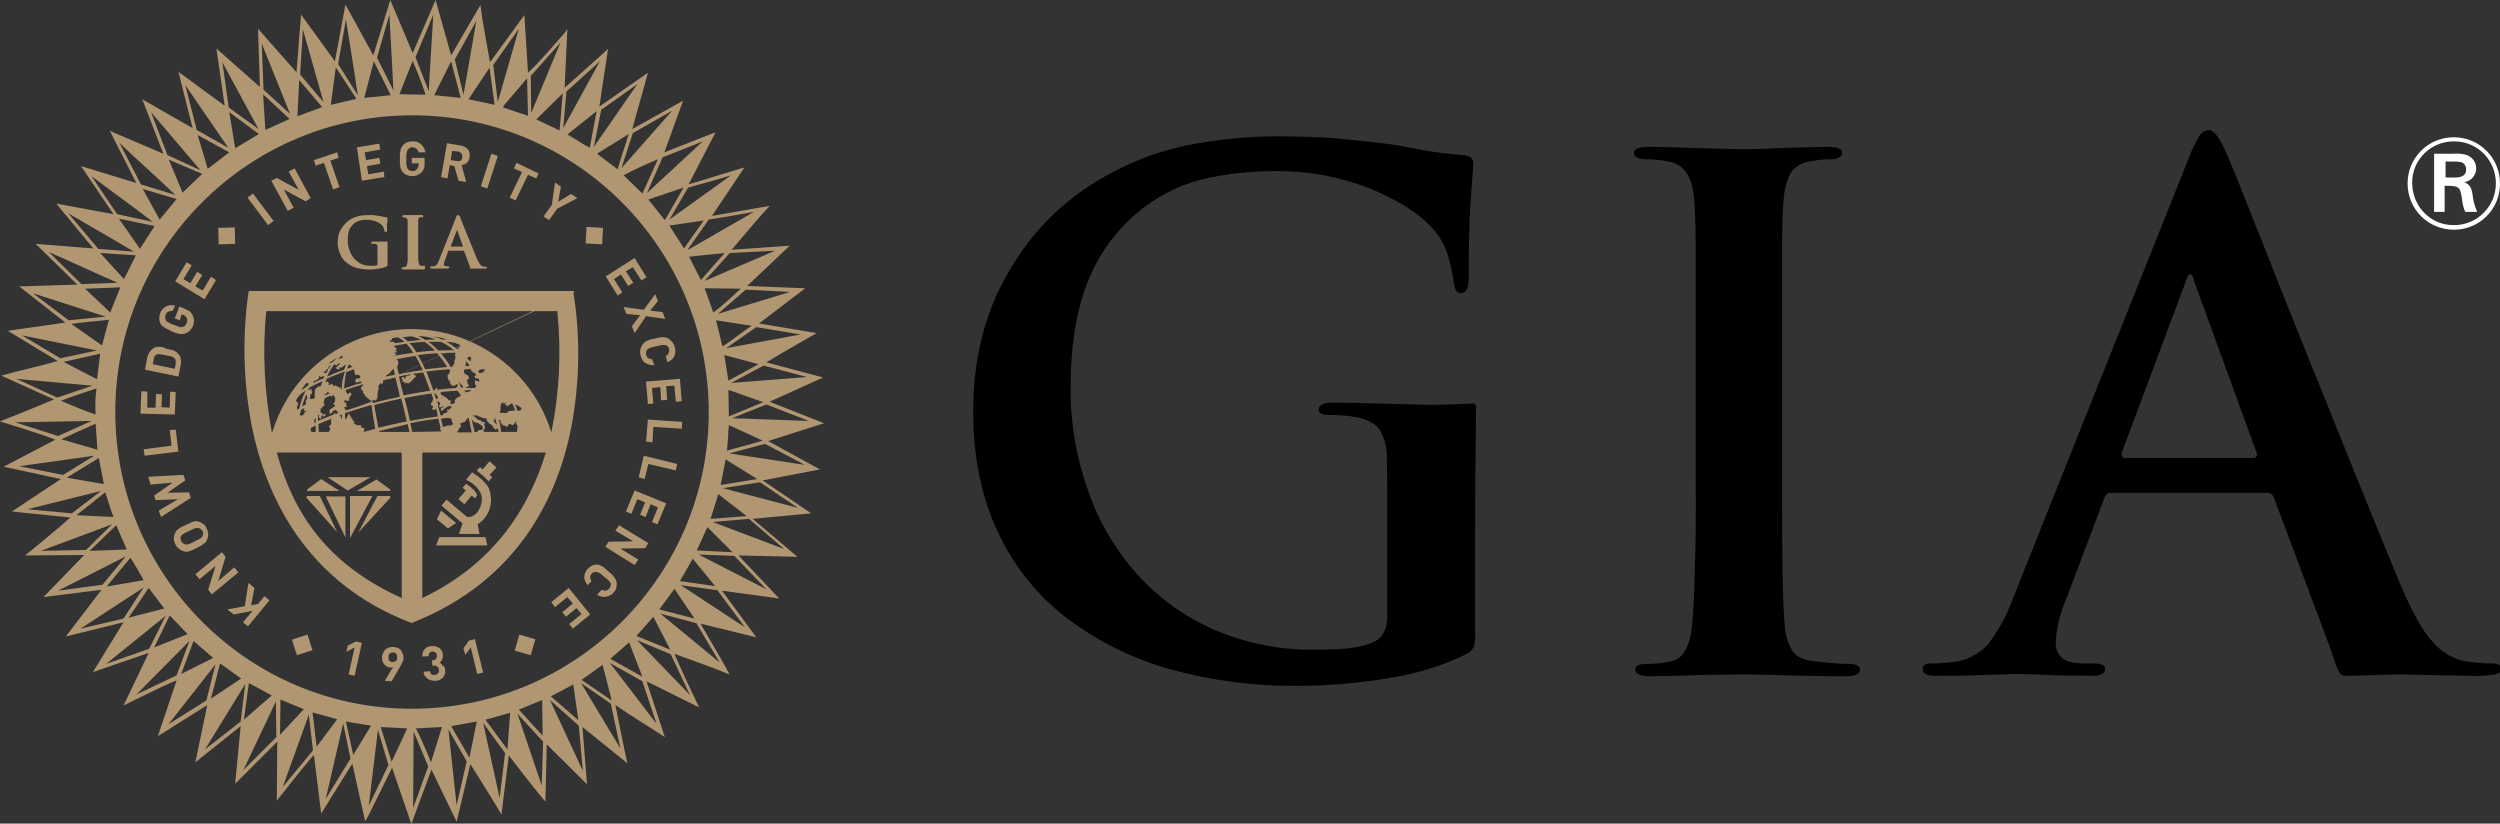 <?xml version="1.0" encoding="utf-8"?>
<!-- Generator: Adobe Illustrator 24.0.1, SVG Export Plug-In . SVG Version: 6.00 Build 0)  -->
<svg version="1.1" id="Layer_1" xmlns="http://www.w3.org/2000/svg" xmlns:xlink="http://www.w3.org/1999/xlink" x="0px" y="0px"
	 viewBox="0 0 546.4 180" style="enable-background:new 0 0 546.4 180;" xml:space="preserve">
<rect x="0" y="0" width="546.4" height="180" fill="#333333" stroke="none"/>
<style type="text/css">
	.st0{fill:#FFFFFF;}
	.st1{fill:#B19672;}
</style>
<title>GIA_Logo_WEB</title>
<g id="Layer_5">
	<path class="st0" d="M536.3,50.2c-5.6,0-10.1-4.5-10.1-10.1c0-5.6,4.5-10.1,10.1-10.1s10.1,4.5,10.1,10.1c0,0,0,0,0,0.1
		c0,5.5-4.5,10-10,10C536.4,50.2,536.4,50.2,536.3,50.2z M536.3,30.9c-5.1,0-9.2,4.1-9.1,9.2s4.1,9.2,9.2,9.1c5,0,9.1-4.1,9.1-9.1
		c0-5.1-4-9.2-9.1-9.2C536.4,30.9,536.4,30.9,536.3,30.9z M536.2,33.6c1-0.1,2,0,3,0.3c1.2,0.5,2,1.6,2,2.9c0,1.5-1.1,2.8-2.6,3
		c1.2,0.5,1.6,1.3,1.8,2.7c0.1,1.3,0.5,2.6,1,3.8h-2.6c-0.4-0.9-0.6-1.8-0.7-2.8c-0.4-2.7-0.6-2.9-3.8-2.9v5.7h-2.3V33.6H536.2z
		 M534.4,38.8h1.9c1,0,2.7,0,2.7-1.8c0-0.6-0.3-1.2-0.9-1.5c-0.7-0.2-1.5-0.2-2.2-0.2h-1.4V38.8z"/>
	<path d="M510.6,145.5c-0.6-1.8-1.4-4.1-1.4-4.1L497,108.8c-0.2-0.7-0.8-1.1-1.5-1.1h-34.2c-0.6,0-1.1,0.4-1.4,1.2l-8.3,22
		c-1.3,3-2.1,6.1-2.3,9.4c-0.1,1.3,0.4,2.6,1.4,3.5c0.9,0.8,2.5,1.2,4.8,1.2h2.3c1.5,0,2.3,0.4,2.3,1.2c0,1-0.9,1.5-2.6,1.5
		c-1.9,0-4.7-0.1-8.3-0.1c-4-0.2-6.7-0.3-8-0.3c-0.3,0-1.4,0-3.4,0.1c-1.5,0-3.7,0.1-6.5,0.2s-5.5,0.1-8.2,0.1c-2,0-2.9-0.5-2.9-1.5
		c0-0.8,0.6-1.2,1.8-1.2c1.6,0,3.2-0.1,4.8-0.3c3-0.3,5.7-1.7,7.7-3.9c2.3-3,4.1-6.3,5.4-9.9l38.5-96.4c0.6-1.7,1.4-3.3,2.3-4.8
		c0.4-0.7,1.2-1.2,2-1.3c1.1,0,2.4,1.6,3.8,4.9c0.7,1.5,2.3,5.3,4.6,11.2l9.2,23.2l14.7,36.5l4.1,10.1l5.5,13.4
		c2.6,6.1,4.9,10.3,7.1,12.6c1.7,2,3.9,3.4,6.5,4.1c2.1,0.4,4.3,0.6,6.5,0.6c1.3,0,2,0.4,2,1.2c0,0.6-0.5,1-1.4,1.2
		c-1.9,0.3-3.8,0.4-5.7,0.3l-14.7-0.3c-4.3,0-8.7,0.3-12,0.3C511.8,147.8,511.3,147.3,510.6,145.5z M464.3,100.1h28.2
		c0.5,0,0.8-0.3,0.8-0.9l-13.8-37.9v-0.2c-0.2-0.8-0.5-1.2-0.8-1.2s-0.7,0.5-0.9,1.4L463.7,99C463.7,99.7,463.9,100.1,464.3,100.1z"
		/>
	<path d="M322.6,89.4c0,0.4-0.1,10.8-0.1,10.8c-0.1,3.1-0.1,11.4-0.1,20.5v16.8c0.1,1.3,0,2.6-0.3,3.9c-0.4,0.7-1,1.3-1.7,1.6
		c-5.3,2.6-11,4.3-16.8,5.2c-6.6,1.1-13.3,1.7-20.1,1.7c-9.2,0.1-18.4-1.1-27.3-3.5c-8.1-2.2-15.7-5.9-22.5-10.9
		c-6.6-4.9-11.9-11.4-15.4-18.8c-3.7-7.6-5.6-16.6-5.6-26.8c0-11.4,2.5-21.5,7.6-30.2c4.6-8.2,11.1-15,19.1-19.9
		c6.1-3.8,12.8-6.5,19.8-8c7.1-1.4,14.2-2.1,21.4-2c2.6,0,5.2,0.1,7.8,0.2s5.4,0.4,8.3,0.7s5.2,0.6,7,0.8c1.3,0.2,2.7,0.4,4,0.7
		c2,0.4,4.2,0.8,6.4,1.1s4.1,0.5,5.7,0.6s2.2,0.8,2.2,1.9c0,0.6-0.1,1.1-0.1,1.7c-0.2,2.3-0.4,5.1-0.6,8.5s-0.3,8.4-0.3,14.9
		c0,2.1-0.6,3.2-1.7,3.2c-0.8,0-1.3-0.7-1.5-2c-0.3-2.3-0.8-4.6-1.5-6.8c-0.8-2.2-2-4.2-3.7-5.9c-2.8-3-7.2-5.7-13.2-8.2
		c-6.6-2.6-13.7-3.9-20.9-3.8c-5.3,0-10.6,0.6-15.8,1.8c-5.4,1.4-10.4,4-14.6,7.7c-4.6,4-8.2,9.1-10.4,14.8
		c-2.4,6.1-3.7,13.6-3.7,22.7c-0.1,7.8,1.2,15.5,3.8,22.8c2.3,6.8,6,13,10.8,18.4c4.7,5.2,10.5,9.3,16.9,12.1
		c6.9,2.9,14.3,4.4,21.8,4.3c2.9,0,5.3-0.1,7.4-0.3c1.9-0.2,3.8-0.6,5.6-1.4c1.9-0.9,2.9-2.8,2.9-5.7v-14.4c0-9,0-17.2-0.1-20.2
		c0.1-2.1-0.5-4.2-1.5-6c-0.9-1.3-2.6-2.3-5.1-2.8c-2-0.4-4-0.5-6-0.5c-1.5,0-2.3-0.4-2.3-1.2c0-1,1.1-1.5,3.2-1.5
		c2.8,0,7.4,0.1,13.9,0.3c4.5,0.1,7.3,0.2,8.3,0.2s3.9-0.1,8-0.3c0.5-0.1,1.1,0.3,1.1,0.8C322.6,89.3,322.7,89.4,322.6,89.4z"/>
	<path d="M370.6,103.5V52.9c0-3.4-0.1-6.3-0.3-8.9c-0.3-5-2-7.9-5.2-8.6c-1.8-0.4-3.7-0.6-5.5-0.6c-1.6,0-2.5-0.5-2.5-1.5
		c0-0.8,1.2-1.2,3.7-1.2c1.9,0,5.7,0.1,11.2,0.3c4.3,0.1,7.2,0.2,8.7,0.2c1.2,0,3.7,0,7.5-0.2c5.3-0.2,9-0.3,11.2-0.3
		s3.2,0.4,3.2,1.2c0,1-0.8,1.5-2.5,1.5c-1.5,0-3.1,0.2-4.6,0.5c-1.7,0.2-3.3,1.2-4.2,2.6c-0.9,1.9-1.4,4-1.5,6.1
		c-0.2,2.6-0.3,5.5-0.3,8.9v50.5c0,9.5,0,16.7,0.1,21.7c0.1,5,0.2,8.9,0.5,11.9c0.1,1.9,0.7,3.7,1.7,5.3c0.8,1.2,2.3,1.9,4.4,2.2
		c1.1,0.1,2.4,0.2,3.8,0.4c1.3,0.1,2.7,0.2,4,0.2c1.6,0,2.5,0.4,2.5,1.2c0,1-1,1.5-2.9,1.5c-4.3,0-9.9-0.1-16.8-0.3
		c-3.3-0.1-5.6-0.1-7-0.1c-0.8,0-3.2,0.1-7.2,0.1c-5.9,0.2-9.9,0.3-12.1,0.3c-2,0-3.1-0.5-3.1-1.5c0-0.8,0.8-1.2,2.5-1.2
		c1.9,0,3.7-0.2,5.5-0.6c2.4-0.5,3.9-3.1,4.4-7.6c0.3-3,0.5-6.9,0.6-11.9C370.6,120,370.7,112.9,370.6,103.5z"/>
	<path class="st1" d="M167.9,96.4c3.8-1.2,12.2-3.9,12.2-3.9l-11.9-4.7l11.7-5.3l-12.4-3.3c3.4-2.1,11-6.4,11-6.4l-12.6-2.1
		l10.1-7.7l-12.7-0.5l9.3-8.8l-12.7,0.9c2.6-3,5.6-6.7,8.3-9.6l-12.6,2.2l7.1-10.6l-12.2,3.7c1.8-3.5,5.9-11.4,5.9-11.4l-11.2,4.4
		l4.1-11.3l-11.1,6.2c1-3.8,2.4-8.4,3.4-12.3L131,23.3c0,0,1.3-8.8,1.9-12.6l-9.5,8.5l0.6-12.8l-0.6,0.8c-2.6,2.9-5.2,6.1-8,8.7
		l-0.8-12.6l-7.5,10.3c-0.7-3.9-1.6-8.5-2.1-12.5l-6.4,11L95.2,0l-5,11.6L85.3,0l-3.7,12.1L75.5,1l-2.3,12.4L65.8,3.2l-1,12.6
		l-8.4-9.5l0.4,12.7l-9.5-8.4l1.8,12.5L39,15.7l3.1,12.3l-11-6.3l4.6,11.9l-11.7-5L29.8,40l-12.1-3.7l7.1,10.5l-12.5-2.3l8.1,9.8
		l-12.6-1l9.1,8.9L4.2,62.6l10.1,7.9L1.7,72.3l10.9,6.6C8.9,80,4.1,81,0.3,82.1l11.5,5.2C8.1,88.9,0,92.1,0,92.1s8.6,2.6,12.1,4
		L0.8,102l12.5,2.7c-3.3,2.2-10.7,7.1-10.7,7.1l12.8,1.3c-2.9,2.6-9.9,8.3-9.9,8.3l12.9-0.1l-8.9,9.2l12.7-1.6
		c-2.4,3.1-7.8,10.2-7.8,10.2L27,136l-6.7,10.9l12.2-4.2L27,154.2c0,0,8.1-4.1,11.6-5.5l-4.1,12.2l10.8-6.8l-2.6,12.5l9.9-7.9
		l-1.2,12.6l9.2-9.2L60.5,175c0,0,5.6-7.2,8.1-10c0.5,3.9,1.6,12.8,1.6,12.8l6.8-10.9l2.8,12.6l0.6-1l5.3-10.7l4.2,12.3l4.4-11.9
		l5.5,11.4l3-12.6c0,0,4.8,7.6,6.8,11l1.6-12.9c0,0,5.4,7.1,8,10.1l0.3-12.5l8.8,8.7l-1-12.5l9.8,7.9c-0.8-3.6-2.6-12.7-2.6-12.7
		c3.3,2.3,7.5,4.8,10.8,7l-4-12.2l11.5,5.7c0,0-3.9-8.1-5.4-11.7c3.5,1.3,8.5,3,12,4.5c0.4,0.3-6.3-11.1-6.3-11.1l12.2,3l-7.5-10.2
		l12.5,1.7l-8.9-9.4l12.9,0.3l-9.8-8.3l12.8-1.2l-10.6-7.2l12.5-2.4L167.9,96.4z M176.8,92L160,91.4l7.5-3
		C170.6,89.6,173.7,90.8,176.8,92L176.8,92z M157,108l6.2,4.8l-7.9,0.6C155.3,113.3,156.5,109.7,157,108z M154,63l7.9,0.1
		c-2,1.8-3.8,3.6-6,5.2L154,63z M156.5,70l7.8,1.2c-2.3,1.5-4.1,3.1-6.4,4.5L156.5,70z M158.6,100.4l6.9,4.3l-8,1.3L158.6,100.4z
		 M158.3,77.6l7.5,2l-6.6,3.6L158.3,77.6z M159.3,92.9l7.4,3.4c-2.5,0.8-5.2,1.4-7.8,2.2L159.3,92.9z M159.2,85.2l7.6,2.7
		c-2.4,1-5,2.1-7.5,3.1L159.2,85.2z M176.4,82.4l-16.6,1.3l7.1-3.8L176.4,82.4z M175,73.1l-16.3,3l6.6-4.6L175,73.1z M172.7,63.8
		l-15.8,4.8l6.1-5.3L172.7,63.8z M169.4,54.8L154,61.4l5.5-6.1L169.4,54.8z M153.2,61.2l-2.6-5.1c2.7-0.3,7.8-0.8,7.8-0.8
		S155,59.1,153.2,61.2z M164.8,46.3l-14.6,8.4l4.7-6.7C158.1,47.5,161.6,46.9,164.8,46.3z M149.5,54.3l-3.2-5l7.5-1.1L149.5,54.3z
		 M159.8,38.3L146.3,48l4.1-7C153.6,40.1,156.7,39.3,159.8,38.3z M145.4,48h-0.2l-3.5-4.4l7.7-2.6L145.4,48z M153.6,30.9l-12.2,11.3
		l3.4-7.8L153.6,30.9z M140.4,42.3l-4.1-4c2.4-1.3,4.9-2.4,7.5-3.5L140.4,42.3z M138.3,29.1l8.6-4.9l-11.1,12.6L138.3,29.1z M135,37
		l-4.5-3.4l6.9-4.3C136.7,31.8,135.7,34.4,135,37z M131.4,24l7.9-5.6l-9.5,13.7L131.4,24z M128.9,32.3c-1.6-0.8-3.2-2-4.9-2.9
		l6.4-5.1C129.9,27,129.4,29.7,128.9,32.3L128.9,32.3z M123.8,20l7.3-6.6l-8,14.6L123.8,20z M116,16.6l6.5-7.3l-6.4,15.4
		C116.1,22.3,116,19.4,116,16.6z M123,20.4l-0.7,8.1l-5.1-2.4L123,20.4z M115.2,17.1l0.2,8.2l-5.4-1.8v-0.3L115.2,17.1z M113.4,6.3
		l-4.6,16l-1-8.1L113.4,6.3z M107,14.8l1.1,8.1l-5.7-1.2L107,14.8z M104.1,4.6l-2.8,16.1l-1.9-7.7L104.1,4.6z M98.6,13.4l2.1,8
		l-5.8-0.6L98.6,13.4z M94.7,3.2l-1,16.7l-2.9-7.4L94.7,3.2z M90.2,13.3c0,0,2,4.7,2.8,7.4l-5.7-0.1L90.2,13.3z M85.1,3.2l0.9,16.6
		l-3.6-7.2L85.1,3.2z M81.7,13.4l3.7,7.4l-5.8,0.6L81.7,13.4z M75.6,4.3c0,0,1.8,11,2.6,16.5l-4.3-6.8L75.6,4.3z M73.4,14.7l4.5,6.9
		l-5.6,1.3L73.4,14.7z M66.2,6.4l4.5,15.9l-5.1-6L66.2,6.4z M65.4,17.5l5,5.9c-1.7,0.7-3.6,1.3-5.4,2L65.4,17.5z M63.4,24.9
		l-5.8-5.3L57.2,9.5L63.4,24.9z M63.3,26l-5.3,2.4l-0.5-7.8L63.3,26z M20.9,90.6c-2.5-0.8-5.1-2-7.6-3c2.5-1,5.2-1.8,7.8-2.7
		C20.8,86.8,20.8,88.7,20.9,90.6z M21.3,98.3L13.4,96c0,0,5-2.3,7.5-3.4L21.3,98.3z M13.9,79.1l8-1.8l-0.7,5.6L13.9,79.1z
		 M21.6,100.1l1.1,5.7l-8.1-1.4L21.6,100.1z M15.6,70.8c2.7-0.4,5.5-0.6,8.2-0.9l-1.5,5.6L15.6,70.8z M23,107.6
		c0.6,1.7,1.1,3.6,1.8,5.4l-8.1-0.4L23,107.6z M24.1,68.3l-5.5-5.2l7.7-0.3L24.1,68.3z M50.1,24.5l6.5,4.8l-5.2,3.1L50.1,24.5z
		 M50.1,33.3l-4.7,3.6l-2.2-7.4L50.1,33.3z M48.6,13.6l7.9,14.6L50,23.5L48.6,13.6z M40.5,18.6l9.4,13.7L43,28.4L40.5,18.6z
		 M33,24.5l10.8,12.7l-7.2-3.3L33,24.5z M44.2,38l-4.3,4.1l-3-7.2L44.2,38z M26.1,31.2c4,3.9,8.2,7.5,12.2,11.4l-7.5-2.3L26.1,31.2z
		 M38.6,43.5c-1.2,1.5-2.5,3-3.7,4.5l-3.7-6.7L38.6,43.5z M20,38.5c4.5,3.4,9,6.6,13.4,10l-7.8-1.7L20,38.5z M33.8,49.4l-3.1,4.8
		l-0.1,0.2L26,47.8L33.8,49.4z M14.9,46.6L29.3,55l-7.8-0.6L14.9,46.6z M29.7,55.8L27.1,61l-5.2-5.7L29.7,55.8z M10.7,55.1
		c5.1,2.2,9.9,4.5,15,6.7l-7.9,0.3L10.7,55.1z M7.2,64.1l15.9,5.1L15,70L7.2,64.1z M4.8,73.3l16.4,3.3l-8,1.7L4.8,73.3z M3.6,82.8
		l16.6,1.5l-7.7,2.6L3.6,82.8z M3.3,92.3L20,92l-7.3,3.3L3.3,92.3z M4.2,101.9l16.4-2.3l-6.8,4.2L4.2,101.9z M6,111.3l16.1-4
		l-6.4,4.9L6,111.3z M8.9,120.4l15.6-5.8l-5.7,5.6L8.9,120.4z M25.4,114.8l2.3,5.3l-8.1,0.3L25.4,114.8z M12.7,129.1l14.8-7.5
		l-5.1,6.2L12.7,129.1z M28.5,121.9c1,1.5,2,3.3,2.9,4.9l-8.1,1.4L28.5,121.9z M17.6,137.4l13.8-9l-4.4,6.8L17.6,137.4z M32.5,128.5
		l3.4,4.5l-7.8,2L32.5,128.5z M23.2,145.1l13-10.5l-3.6,7.2L23.2,145.1z M37.1,134.5l3.9,4.1l-7.3,2.9L37.1,134.5z M38.6,147.6
		l-8.8,4.2l11.6-11.7L38.6,147.6z M42.3,140.1l4.3,3.7l-7,3.5L42.3,140.1z M45.1,153.1l-8.3,5.2l10.3-13.1L45.1,153.1z M48.1,145
		l4.6,3.3l-6.6,4.4L48.1,145z M52.6,157.7l-7.8,6.1l8.8-14.3L52.6,157.7z M54.4,149.3l5,2.7l-6.1,5.3L54.4,149.3z M53.2,168.3
		l7.1-15l0.1,7.8L53.2,168.3z M61.8,172l5.7-15.8c0.3,2.7,0.9,7.8,0.9,7.8L61.8,172z M61.2,160.6l0.1-7.7l5.1,2.1L61.2,160.6z
		 M69.2,163.2l-0.9-7.5l5.4,1.5L69.2,163.2z M71.2,174.6l3.8-16.5l1.6,7.7L71.2,174.6z M77.2,165l-1.6-7.3l5.5,0.9L77.2,165z
		 M80.6,176.1l2-16.6l2.3,7.7L80.6,176.1z M85.6,166.5l-2.4-7.6l5.8,0.3L85.6,166.5z M90.3,176.6l0.1-16.7l3.2,7.6L90.3,176.6z
		 M94.2,166.6c0,0-2-5-3.3-7.4l5.7-0.3L94.2,166.6z M99.8,176L98,159.4l4,7L99.8,176z M102.6,165.6l-4-6.9l5.6-1L102.6,165.6z
		 M109.2,174.4l-3.6-16.4l4.8,6.6L109.2,174.4z M110.9,163.8l-4.8-6.5l5.4-1.5L110.9,163.8z M118.4,171.7l-5.3-15.7l5.6,6.1
		L118.4,171.7z M113.4,155.1l5.1-2.1l0.1,7.8L113.4,155.1z M90,154.9c-35.8,0-64.8-29.1-64.8-64.9s29.1-64.8,64.9-64.8
		c35.8,0,64.8,29.1,64.8,64.9C154.9,125.8,125.9,154.9,90,154.9C90,154.9,90,154.9,90,154.9z M160.1,120.7l-7.8-0.4l2.3-5.1
		L160.1,120.7z M156.3,128.1l-7.7-1.1c1.2-2,2.8-4.9,2.8-4.9L156.3,128.1z M151.8,135.2l-7.7-2l3.3-4.5L151.8,135.2z M146.5,142
		l-7.4-3l3.7-4.2L146.5,142z M137.5,140.4l2.9,7.5l-7-3.9L137.5,140.4z M131.7,145.3l2,7.8l-6.6-4.5L131.7,145.3z M126.4,157.4
		l-6-5.2l4.9-2.6L126.4,157.4z M127.4,168.5l-7.2-15.5l6.3,5.6L127.4,168.5z M135.6,163.6l-8.6-14.3l6.5,4.5L135.6,163.6z
		 M143.5,158.2l-10.2-13.3l7.1,4L143.5,158.2z M150.8,151.9l-11.6-12l7.4,3.1L150.8,151.9z M157.3,144.8l-13-10.7l7.9,2.1
		L157.3,144.8z M162.8,137.1l-14-9.2l8,1.1L162.8,137.1z M167.5,128.8l-14.8-7.6l7.8,0.3L167.5,128.8z M171.4,120l-15.6-5.9l7.9-0.7
		L171.4,120z M174.4,111l-16.4-4.3l8.1-1.3L174.4,111z M159.4,99.1l7.8-2.1l8.7,4.6L159.4,99.1z M78,107.3h7.3v-0.3l-3-2.2L78,107.3
		z M75.5,117.5v-9h-4.3L75.5,117.5z M81,104.3h-9.4l4.4,2.9L81,104.3z M82.5,108.4l-4.2,8l7-7.6v-0.4L82.5,108.4z M76.5,108.4v9.2
		l4.9-9.2H76.5z M69.9,108.4h-2.9v0.4l6.7,7.5L69.9,108.4z M74.2,107.3l-4-2.6l-3.1,2.3v0.3L74.2,107.3z M99.7,114.3l-1.8,1.2
		l-2.4-2l0.9-1.9L99.7,114.3z M101.5,110.2l1.6-1.9l0.7,0.6l0.5-0.6c-0.3-0.9-1-1.6-2.2-2.4l-0.2-0.2l-0.8,0.9l0.7,0.6l-1.6,1.9
		L101.5,110.2z M108.5,102.2l-1.5-1.4l-1.5,1.8l-0.6-0.5l-0.7,0.8l0,0c1,0.7,1.8,1.4,2.6,2.3l0.8-0.9l-0.6-0.5L108.5,102.2z
		 M107.2,108.5c0-0.1,0-0.2,0-0.3c0-0.1,0-0.1,0-0.2c0-0.1,0-0.2-0.1-0.3v-0.1l-0.1-0.4v-0.1c0-0.1-0.1-0.2-0.2-0.4l0,0
		c0,0-0.1-0.3-0.2-0.4l0,0c-0.1-0.1-0.1-0.2-0.2-0.3c-0.7-0.9-1.6-1.7-2.5-2.3h-0.1l-0.6-0.5l-1.3,1.6c0.2,0.2,0.4,0.3,0.6,0.4
		l0.2,0.1c1,0.6,1.8,1.4,2.3,2.4l0,0c0.1,0.2,0.2,0.4,0.2,0.6l0.1,0.3c0,0.1,0,0.2,0,0.2c0,0.2,0,0.4,0,0.6c-0.2,2-1.4,3.7-3.2,3.6
		l-4.5-3.8l-1.1,1.3l4.6,3.9l0,0l-0.8,2.3h4.5l-0.4-2.1c1.7-1.1,2.8-2.9,2.9-5c0-0.2,0-0.4,0-0.6c0-0.1,0-0.2,0-0.2
		C107.3,108.7,107.3,108.6,107.2,108.5L107.2,108.5z M96,117.4l-0.7,1.8h11.2l-0.4-1.8H96z M54.3,127.4l1.3,1.1l-0.7,3.8l1.5-0.3
		l1.4-1.7l1.1,0.9l-4.7,5.7l-1.1-0.9l2.1-2.5l-4.1,0.8l-1.4-1.1l3.8-0.7L54.3,127.4z M48.5,120.7l0.8,1l-1.6,5.3l3.5-3l0.9,1.1
		l-5.8,4.8l-0.8-1l1.6-5.2l-3.5,2.9l-0.9-1.1L48.5,120.7z M40.5,114.8l0.8-0.4c0.2-0.1,0.5-0.2,0.7-0.3c0.2-0.1,0.5-0.1,0.7-0.2
		c0.2,0,0.5,0,0.7,0.1c0.4,0.1,0.7,0.3,1,0.5c0.3,0.2,0.6,0.5,0.7,0.9c0.2,0.3,0.3,0.7,0.4,1.1c0,0.4,0,0.7-0.1,1.1
		c-0.1,0.2-0.2,0.5-0.3,0.7c-0.1,0.2-0.3,0.4-0.5,0.5c-0.2,0.2-0.4,0.3-0.7,0.5l-0.8,0.4l-0.8,0.4c-0.2,0.1-0.5,0.2-0.7,0.3
		c-0.2,0.1-0.5,0.1-0.7,0.2c-0.2,0-0.5,0-0.7-0.1c-0.4-0.1-0.7-0.3-1-0.5c-0.3-0.2-0.6-0.5-0.8-0.9c-0.2-0.3-0.3-0.7-0.4-1.1
		c0-0.4,0-0.7,0.1-1.1c0.1-0.2,0.2-0.5,0.3-0.7c0.1-0.2,0.3-0.4,0.5-0.5c0.2-0.2,0.4-0.3,0.7-0.5L40.5,114.8z M41.2,116.1
		c-0.3,0.2-0.6,0.3-0.8,0.4c-0.2,0.1-0.3,0.2-0.5,0.3c-0.1,0.1-0.2,0.2-0.3,0.3c-0.1,0.1-0.1,0.2-0.1,0.3c-0.1,0.2-0.1,0.3,0,0.5
		c0,0.2,0.1,0.4,0.2,0.5c0.1,0.2,0.2,0.3,0.4,0.4c0.1,0.1,0.3,0.2,0.5,0.2c0.1,0,0.2,0,0.3,0c0.1,0,0.3,0,0.4-0.1
		c0.2-0.1,0.4-0.1,0.5-0.2l0.8-0.4c0.3-0.2,0.6-0.3,0.8-0.4s0.3-0.2,0.5-0.3c0.1-0.1,0.2-0.2,0.3-0.3c0.1-0.1,0.1-0.2,0.1-0.3
		c0.1-0.2,0.1-0.3,0.1-0.5c0-0.2-0.1-0.4-0.2-0.5c-0.1-0.2-0.2-0.3-0.4-0.4c-0.1-0.1-0.3-0.2-0.5-0.2c-0.1,0-0.2,0-0.3,0
		c-0.1,0-0.3,0-0.4,0.1c-0.2,0.1-0.4,0.1-0.5,0.2L41.2,116.1z M32.4,104.2l7.7-0.4l0.4,1.2l-3.9,2.7l4.7-0.1l0.4,1.2l-6.5,4.2
		l-0.5-1.4l4.2-2.5l-4.9,0.2l-0.3-1l4-2.8l-4.8,0.4L32.4,104.2z M38.4,93.9l0.6,4.8l-7.4,0.9l-0.2-1.4l6.1-0.8l-0.4-3.4L38.4,93.9z
		 M38.4,85.7l-0.2,4.9l-7.5-0.2l0.2-4.9l1.3,0.1l0,3.5H34l0.1-3l1.3,0.1L35.3,89l1.8,0.1l0.1-3.5L38.4,85.7z M36.3,76.2l0.8,0.2
		c0.3,0,0.5,0.1,0.8,0.2c0.2,0.1,0.5,0.2,0.7,0.4c0.2,0.2,0.4,0.4,0.6,0.6c0.2,0.3,0.3,0.6,0.3,1c0.1,0.4,0.1,0.7,0,1.1L39,82.3
		l-7.3-1.5l0.5-2.7c0.1-0.4,0.2-0.7,0.4-1c0.2-0.3,0.4-0.6,0.7-0.8c0.2-0.2,0.4-0.3,0.7-0.4c0.2-0.1,0.5-0.1,0.8-0.1
		c0.3,0,0.5,0,0.8,0.1L36.3,76.2z M36.1,77.6l-0.7-0.1c-0.2,0-0.4-0.1-0.5-0.1c-0.1,0-0.3,0-0.4,0c-0.1,0-0.2,0.1-0.3,0.1
		c-0.2,0.1-0.3,0.2-0.4,0.4c-0.1,0.2-0.2,0.4-0.2,0.6l-0.2,1.1l4.8,1l0.2-1.1c0-0.2,0-0.4,0-0.7c0-0.2-0.1-0.4-0.3-0.5
		c-0.2-0.2-0.4-0.3-0.6-0.4C36.9,77.8,36.5,77.7,36.1,77.6z M40.2,67.4c0.4,0.2,0.8,0.4,1.2,0.6c0.3,0.2,0.5,0.5,0.7,0.9
		c0.2,0.4,0.3,0.8,0.3,1.2c0,0.4-0.1,0.8-0.2,1.1c-0.3,0.7-0.8,1.3-1.5,1.6c-0.2,0.1-0.5,0.2-0.7,0.2c-0.2,0-0.5,0-0.7,0
		c-0.3-0.1-0.5-0.1-0.8-0.2c-0.3-0.1-0.5-0.2-0.8-0.3L36.7,72c-0.2-0.1-0.5-0.2-0.7-0.4c-0.2-0.1-0.4-0.3-0.6-0.4
		c-0.2-0.2-0.3-0.4-0.4-0.6c-0.1-0.3-0.2-0.7-0.2-1c0-0.4,0.1-0.8,0.2-1.1c0.1-0.4,0.3-0.7,0.6-1c0.2-0.2,0.5-0.4,0.8-0.6
		c0.3-0.1,0.6-0.2,0.9-0.2c0.3,0,0.6,0,1,0.1L37.7,68c-0.3-0.1-0.6,0-0.9,0.1c-0.3,0.2-0.5,0.4-0.6,0.7c-0.1,0.2-0.1,0.4-0.1,0.6
		c0,0.2,0.1,0.3,0.1,0.5c0,0.1,0.1,0.2,0.2,0.3c0.1,0.1,0.2,0.2,0.3,0.2c0.2,0.1,0.3,0.2,0.5,0.3l0.8,0.3c0.3,0.1,0.6,0.2,0.8,0.3
		c0.2,0.1,0.4,0.1,0.6,0.2c0.1,0,0.3,0,0.4,0c0.1,0,0.2,0,0.3-0.1c0.2-0.1,0.3-0.1,0.4-0.3c0.1-0.1,0.2-0.3,0.3-0.5
		c0.1-0.2,0.1-0.4,0.1-0.6c0-0.2,0-0.4-0.1-0.5c-0.1-0.2-0.2-0.3-0.3-0.4c-0.1-0.1-0.3-0.2-0.5-0.3l-0.3-0.1L39.3,70l-1.1-0.4l1-2.6
		L40.2,67.4z M47.2,61.2l-2.5,4.2l-6.4-3.9l2.5-4.2l1.1,0.7l-1.8,3l1.5,0.9l1.5-2.5l1.1,0.7l-1.5,2.5l1.6,0.9l1.8-3L47.2,61.2z
		 M59.8,48.3l-1.2,0.9l-4.5-6l1.2-0.9L59.8,48.3z M67.9,43.3L66.8,44L62,41.4l2.2,4l-1.3,0.7l-3.6-6.6l1.2-0.6l4.8,2.6l-2.2-4
		l1.3-0.7L67.9,43.3z M74,34.5l-1.8,0.6l2,5.8l-1.4,0.5l-2-5.8L69,36.2L68.6,35l5.1-1.7L74,34.5z M84,38.7l-4.9,0.8L78,32.2l4.9-0.8
		l0.2,1.3l-3.4,0.6L80,35l2.9-0.5l0.2,1.3l-2.9,0.5l0.3,1.8l3.4-0.6L84,38.7z M92.8,35.4c0,0.5,0,0.9-0.1,1.3
		c-0.1,0.3-0.3,0.7-0.5,0.9c-0.3,0.3-0.6,0.5-1,0.7c-0.4,0.1-0.7,0.2-1.1,0.2c-0.4,0-0.8-0.1-1.1-0.2c-0.3-0.1-0.6-0.3-0.9-0.6
		c-0.2-0.2-0.3-0.4-0.4-0.6c-0.1-0.2-0.2-0.4-0.2-0.7c0-0.3-0.1-0.5-0.1-0.8c0-0.3,0-0.6,0-0.9v-0.9c0-0.3,0-0.5,0.1-0.8
		c0-0.2,0.1-0.5,0.2-0.7c0.1-0.2,0.3-0.4,0.4-0.6c0.3-0.3,0.6-0.5,0.9-0.6c0.4-0.2,0.8-0.2,1.2-0.2c0.4,0,0.8,0,1.1,0.2
		c0.3,0.1,0.6,0.3,0.8,0.5c0.2,0.2,0.4,0.5,0.6,0.8c0.1,0.3,0.2,0.6,0.3,0.9h-1.5c-0.1-0.3-0.2-0.6-0.5-0.8
		c-0.3-0.2-0.6-0.3-0.9-0.3c-0.2,0-0.4,0-0.5,0.1c-0.1,0.1-0.3,0.2-0.4,0.3c-0.1,0.1-0.1,0.2-0.2,0.3c0,0.1-0.1,0.2-0.1,0.4
		c0,0.2-0.1,0.4-0.1,0.6c0,0.2,0,0.5,0,0.9s0,0.7,0,0.9c0,0.2,0,0.4,0.1,0.6c0,0.1,0.1,0.3,0.1,0.4c0,0.1,0.1,0.2,0.2,0.3
		c0.1,0.1,0.2,0.2,0.4,0.3c0.2,0.1,0.4,0.1,0.5,0.1c0.2,0,0.4,0,0.6-0.1c0.2-0.1,0.3-0.2,0.4-0.3c0.1-0.1,0.2-0.3,0.3-0.5
		c0.1-0.2,0.1-0.4,0.1-0.5v-0.3H90v-1.2h2.8L92.8,35.4z M101.9,39.8l-1.7-0.3l-0.9-3.2l-1-0.2L97.8,39l-1.4-0.3l1.3-7.4l2.9,0.5
		c0.4,0,0.7,0.2,1,0.3c0.3,0.2,0.5,0.4,0.7,0.6c0.2,0.2,0.3,0.5,0.3,0.8c0.1,0.3,0.1,0.6,0,0.9c0,0.2-0.1,0.5-0.2,0.7
		c-0.1,0.2-0.2,0.4-0.4,0.5c-0.1,0.1-0.3,0.3-0.5,0.3c-0.2,0.1-0.4,0.1-0.6,0.2L101.9,39.8z M101,34.3c0.1-0.3,0-0.5-0.2-0.8
		c-0.2-0.2-0.4-0.4-0.7-0.4L98.8,33l-0.3,2l1.4,0.2c0.3,0.1,0.6,0,0.8-0.1C100.9,34.9,101.1,34.6,101,34.3L101,34.3z M106.5,41.2
		l-1.4-0.5l2.3-7.1l1.4,0.5L106.5,41.2z M117.2,39l-1.8-0.8l-2.7,5.6l-1.3-0.6l2.7-5.6l-1.8-0.8l0.6-1.2l4.8,2.3L117.2,39z
		 M126.2,43.3l-4.4,2.3l-1.8,2.5l-1.2-0.8l1.8-2.5l0.7-4.9l1.3,0.9l-0.6,3.3l2.8-1.7L126.2,43.3z M135,64.6l-2.6-4.2l6.3-4l2.6,4.2
		l-1.1,0.7l-1.9-2.9l-1.5,0.9l1.6,2.5l-1.1,0.7l-1.6-2.5l-1.5,1l1.8,2.9L135,64.6z M138.7,72.8l-0.6-1.5l1.8-2.4l-3-0.3l-0.6-1.5
		l4.4,0.6l2.5-3.4l0.6,1.5l-1.7,2.1l2.7,0.3l0.6,1.5l-4.2-0.6L138.7,72.8z M143,79.8c-0.4,0-0.7,0-1.1-0.1c-0.3-0.1-0.6-0.2-0.9-0.4
		c-0.3-0.2-0.5-0.4-0.6-0.7c-0.2-0.3-0.3-0.6-0.4-0.9c-0.2-0.7-0.1-1.5,0.3-2.2c0.1-0.2,0.3-0.4,0.5-0.6c0.2-0.2,0.4-0.3,0.6-0.4
		c0.2-0.1,0.5-0.2,0.8-0.3l0.9-0.2l0.9-0.2c0.3-0.1,0.5-0.1,0.8-0.1c0.2,0,0.5,0,0.7,0.1c0.2,0,0.5,0.1,0.7,0.3
		c0.6,0.4,1.1,1,1.3,1.8c0.1,0.3,0.1,0.7,0.1,1c0,0.3-0.1,0.6-0.2,0.9c-0.1,0.3-0.3,0.6-0.6,0.8c-0.3,0.2-0.6,0.4-0.9,0.6l-0.4-1.4
		c0.3-0.1,0.5-0.3,0.6-0.6c0.2-0.3,0.2-0.6,0.1-0.9c0-0.2-0.1-0.4-0.2-0.5c-0.1-0.1-0.2-0.2-0.4-0.3c-0.1-0.1-0.2-0.1-0.3-0.1
		c-0.1,0-0.3,0-0.4,0c-0.2,0-0.4,0-0.6,0.1l-0.9,0.2l-0.9,0.2c-0.2,0.1-0.4,0.1-0.6,0.2c-0.1,0-0.2,0.1-0.3,0.2
		c-0.1,0.1-0.2,0.2-0.2,0.2c-0.1,0.1-0.2,0.3-0.2,0.4c0,0.2,0,0.4,0,0.6c0.1,0.3,0.2,0.6,0.5,0.8c0.3,0.1,0.5,0.2,0.8,0.2L143,79.8z
		 M141.6,88.3l-0.4-4.9l7.4-0.6l0.4,4.9l-1.3,0.1l-0.3-3.5l-1.8,0.1l0.2,3l-1.3,0.1l-0.2-2.9l-1.8,0.2l0.3,3.4L141.6,88.3z
		 M141.2,96.5l0.4-4.8l7.5,0.5l-0.1,1.5l-6.2-0.4l-0.2,3.4L141.2,96.5z M139.6,104.3l1.1-4.7l7.3,1.8l-0.3,1.4l-6-1.4l-0.8,3.3
		L139.6,104.3z M136.8,111.8l1.9-4.6l6.9,2.8l-1.9,4.6l-1.2-0.5l1.3-3.2l-1.6-0.7l-1.1,2.8l-1.2-0.5l1.1-2.7l-1.7-0.7l-1.3,3.2
		L136.8,111.8z M132.3,119.5l0.7-1.1l5.4-0.1l-3.9-2.3l0.8-1.2l6.4,3.9l-0.7,1.1l-5.4,0.1l3.9,2.4l-0.8,1.2L132.3,119.5z
		 M128.4,127.9c-0.2-0.3-0.4-0.6-0.5-0.9c-0.1-0.3-0.2-0.6-0.2-0.9c0-0.3,0.1-0.6,0.2-0.9c0.1-0.3,0.3-0.6,0.5-0.8
		c0.5-0.6,1.2-1,1.9-1c0.2,0,0.5,0,0.7,0.1c0.2,0.1,0.5,0.2,0.7,0.3c0.2,0.1,0.4,0.3,0.6,0.5l0.7,0.6l0.7,0.6
		c0.2,0.2,0.4,0.4,0.5,0.6c0.1,0.2,0.3,0.4,0.4,0.6c0.1,0.2,0.1,0.5,0.2,0.7c0,0.4,0,0.7-0.1,1.1c-0.1,0.4-0.3,0.7-0.6,1
		c-0.2,0.3-0.5,0.5-0.8,0.6c-0.3,0.2-0.6,0.3-0.9,0.3c-0.3,0.1-0.6,0.1-0.9,0c-0.4-0.1-0.7-0.2-1-0.4l1-1.1c0.3,0.1,0.5,0.2,0.8,0.2
		c0.3,0,0.6-0.2,0.8-0.4c0.1-0.1,0.2-0.3,0.3-0.5c0.1-0.2,0.1-0.3,0.1-0.5c0-0.1,0-0.2-0.1-0.3c-0.1-0.1-0.1-0.2-0.2-0.3
		c-0.1-0.2-0.3-0.3-0.4-0.4c-0.2-0.2-0.4-0.4-0.7-0.6s-0.5-0.4-0.7-0.6c-0.1-0.1-0.3-0.2-0.5-0.3c-0.1-0.1-0.2-0.1-0.4-0.2
		c-0.1,0-0.2,0-0.3,0c-0.2,0-0.3,0-0.5,0.1c-0.2,0.1-0.3,0.2-0.4,0.3c-0.2,0.2-0.3,0.5-0.3,0.8c0,0.3,0.1,0.6,0.3,0.8L128.4,127.9z
		 M120.5,131.6l3.8-3.1l4.7,5.8l-3.8,3.1l-0.8-1l2.7-2.2l-1.1-1.3l-2.3,1.9l-0.8-1l2.3-1.9l-1.2-1.4l-2.7,2.2L120.5,131.6z
		 M77.5,147.7l-1.3-0.3l1.3-5.9l-1.8,1l0.3-1.4l1.8-0.9l1.3,0.3L77.5,147.7z M88.2,143.8c0,0.3-0.1,0.7-0.3,1
		c-0.1,0.3-0.3,0.6-0.5,1l-1.8,3.1l-1.5-0.1l1.8-3c-0.1,0-0.2,0-0.3,0.1h-0.3c-0.3,0-0.5-0.1-0.7-0.2c-0.2-0.1-0.4-0.3-0.6-0.5
		c-0.2-0.2-0.3-0.5-0.4-0.7c-0.1-0.3-0.1-0.6-0.1-0.9c0-0.3,0.1-0.7,0.3-1c0.1-0.3,0.3-0.5,0.5-0.7c0.2-0.2,0.5-0.3,0.8-0.4
		c0.3-0.1,0.6-0.1,0.9-0.1c0.3,0,0.6,0.1,0.9,0.2c0.3,0.1,0.5,0.3,0.7,0.5c0.2,0.2,0.3,0.5,0.4,0.8
		C88.2,143.2,88.2,143.5,88.2,143.8L88.2,143.8z M86.8,143.7c0-0.3,0-0.6-0.2-0.8c-0.2-0.2-0.4-0.3-0.7-0.3c-0.3,0-0.5,0.1-0.7,0.2
		c-0.2,0.2-0.3,0.5-0.3,0.8c0,0.3,0,0.6,0.2,0.8c0.2,0.2,0.4,0.3,0.7,0.3c0.3,0,0.5-0.1,0.7-0.2C86.7,144.3,86.8,144.1,86.8,143.7
		L86.8,143.7z M97.3,146.4c0,0.3,0,0.7-0.1,1c-0.1,0.3-0.2,0.5-0.4,0.7c-0.2,0.2-0.5,0.4-0.7,0.5c-0.3,0.1-0.6,0.2-0.9,0.2
		c-0.3,0-0.6,0-0.9-0.1c-0.3-0.1-0.6-0.2-0.8-0.3c-0.2-0.2-0.4-0.4-0.6-0.6c-0.2-0.3-0.3-0.6-0.3-1l1.4-0.1c0,0.2,0.1,0.3,0.1,0.4
		c0.1,0.1,0.1,0.2,0.2,0.3c0.1,0.1,0.2,0.1,0.3,0.1c0.1,0,0.3,0,0.4,0c0.3,0,0.5-0.1,0.7-0.3c0.2-0.2,0.3-0.5,0.2-0.8
		c0-0.6-0.5-1-1.1-0.9c0,0-0.1,0-0.1,0h-0.2l-0.1-1.2h0.2c0.3,0,0.5-0.1,0.7-0.3c0.1-0.2,0.2-0.4,0.2-0.7c0-0.3-0.1-0.5-0.3-0.7
		c-0.2-0.1-0.4-0.2-0.7-0.2c-0.2,0-0.5,0.1-0.6,0.3c-0.2,0.2-0.2,0.4-0.2,0.7l-1.4,0.1c0-0.3,0-0.6,0.1-0.9c0.1-0.3,0.2-0.5,0.4-0.7
		c0.2-0.2,0.4-0.4,0.7-0.5c0.3-0.1,0.6-0.2,0.9-0.2c0.3,0,0.6,0,0.9,0.1c0.3,0.1,0.5,0.2,0.8,0.4c0.2,0.2,0.4,0.4,0.5,0.6
		c0.1,0.3,0.2,0.6,0.2,0.9c0,0.3,0,0.7-0.2,1c-0.1,0.2-0.3,0.5-0.6,0.6c0.3,0.1,0.5,0.3,0.7,0.6C97.2,145.7,97.3,146.1,97.3,146.4
		L97.3,146.4z M105.6,147l-1.3,0.3l-1.4-5.8l-1.2,1.6l-0.4-1.4l1.2-1.7l1.3-0.3L105.6,147z M128,53.2l0.2-3.6l3.6,0.2l-0.2,3.6
		C131.6,53.4,128,53.2,128,53.2z M112.5,142.2l1-3.5l3.5,1l-1,3.5L112.5,142.2z M51.4,53.3l-3.6,0.1l-0.1-3.6l3.6-0.1L51.4,53.3z
		 M68.3,142.1l-3.4,1.1l-1.1-3.4l3.4-1.1L68.3,142.1z M84.7,53v1c0,0.3,0,1.1,0,2v1.6c0,0.1,0,0.3,0,0.4c0,0.1-0.1,0.2-0.2,0.2
		c-0.5,0.3-1.1,0.4-1.7,0.5c-0.7,0.1-1.3,0.2-2,0.2c-0.9,0-1.8-0.1-2.7-0.3c-0.8-0.2-1.6-0.6-2.2-1.1c-0.7-0.5-1.2-1.1-1.5-1.9
		c-0.4-0.8-0.6-1.7-0.6-2.6c0-1,0.2-2.1,0.8-3c0.5-0.8,1.1-1.5,1.9-2c0.6-0.4,1.3-0.6,2-0.8c1-0.2,1.9-0.2,2.9-0.2l0.8,0.1l0.7,0.1
		c0.1,0,0.3,0,0.4,0.1l0.6,0.1l0.5,0.1c0.3,0,0.3,0.2,0.3,0.3s0,0.1,0,0.2s0,0.5-0.1,0.8s0,0.8,0,1.5c0,0.3-0.1,0.4-0.3,0.4
		s-0.2,0-0.3-0.3c0-0.2-0.1-0.4-0.2-0.7c-0.1-0.2-0.2-0.4-0.3-0.5c-0.4-0.3-0.8-0.6-1.3-0.8c-1.1-0.4-2.4-0.5-3.5-0.2
		c-0.5,0.1-1,0.4-1.4,0.7c-0.4,0.4-0.8,0.9-1,1.4C76.1,51,76,51.7,76,52.5c0,0.7,0.1,1.5,0.4,2.2c0.2,0.6,0.5,1.2,1,1.8
		c0.5,0.5,1,0.9,1.6,1.2c0.7,0.3,1.4,0.4,2.1,0.4c0.3,0,0.5,0,0.7,0c0.2,0,0.3-0.1,0.5-0.1c0.2-0.1,0.3-0.3,0.2-0.5V56
		c0-0.9,0-1.7,0-2c0-0.2,0-0.4-0.1-0.5c-0.1-0.1-0.3-0.2-0.4-0.2c-0.2,0-0.4,0-0.6,0c-0.3,0-0.3-0.2-0.3-0.2s0.1-0.3,0.4-0.3h1.4
		h0.8h0.8l0,0C84.6,52.8,84.7,52.8,84.7,53C84.7,53,84.7,53,84.7,53z M92.9,58.6c0,0.1-0.1,0.3-0.4,0.3h-1.7h-0.7h-0.7h-1.2
		c-0.3,0-0.4-0.1-0.4-0.3s0-0.2,0.3-0.2c0.2,0,0.3,0,0.5-0.1c0.2,0,0.3-0.3,0.4-0.7s0.1-0.7,0.1-1.2s0-1.2,0-2.1v-5
		c0-0.3,0-0.6,0-0.9c0-0.5-0.2-0.7-0.4-0.8c-0.2,0-0.3-0.1-0.5-0.1c-0.3,0-0.3-0.2-0.3-0.3s0.3-0.2,0.5-0.2h1.1h0.8H91h1.1
		c0.1,0,0.4,0,0.4,0.2s0,0.3-0.3,0.3c-0.1,0-0.3,0-0.4,0c-0.1,0-0.3,0.1-0.3,0.2c-0.1,0.2-0.1,0.4-0.1,0.6c0,0.3,0,0.5,0,0.9v4.9
		c0,0.9,0,1.6,0,2.1c0,0.4,0,0.8,0.1,1.2c0,0.2,0.1,0.3,0.2,0.5c0.1,0.1,0.2,0.2,0.4,0.2h0.4h0.4C92.8,58.3,92.9,58.4,92.9,58.6
		L92.9,58.6z M106.2,58.3c-0.2,0-0.4,0-0.6,0c-0.2-0.1-0.4-0.2-0.6-0.4c-0.3-0.4-0.5-0.8-0.7-1.2l-3.3-8.1c-0.2-0.6-0.4-1-0.4-1.1
		c-0.2-0.4-0.3-0.5-0.5-0.5c-0.1,0-0.2,0.1-0.3,0.2c-0.1,0.2-0.2,0.3-0.2,0.5L95.9,57c-0.1,0.3-0.3,0.7-0.5,0.9
		c-0.2,0.2-0.4,0.3-0.7,0.3h-0.4c-0.3,0-0.3,0.2-0.3,0.2s0,0.3,0.4,0.3h0.8h0.7h0.3h0.8h0.8c0.3,0,0.4-0.2,0.4-0.3s0-0.2-0.3-0.2
		h-0.2c-0.1,0-0.3,0-0.4-0.1C97.1,58.1,97,58,97,57.9c0-0.3,0.1-0.6,0.2-0.9l0.8-2.2h3.4l1.2,3.2l0.1,0.4c0,0.2,0.1,0.3,0.3,0.3h0.5
		h0.7h1.4c0.2,0,0.4,0,0.6,0c0.2,0,0.2-0.2,0.2-0.2S106.5,58.3,106.2,58.3L106.2,58.3z M101.2,53.9h-2.7l1.4-3.7L101.2,53.9z
		 M73,88.2L73,88.2z M80.5,85.1l45-21.2l-0.1-0.3h-71l-0.1,0.3c-1.4,9.9-1.1,19.9,0.8,29.6c3,14.5,11.4,33.7,34.7,42.6l0.1,0.1
		l0.2-0.1c23.7-9.3,32-28.4,34.8-42.9c1.8-9.7,2-19.6,0.4-29.4L80.5,85.1z M71.3,80.8c0-0.1,0.2-0.1,0.4-0.2s0-0.2,0.1-0.3
		c0-0.1,0.1-0.2,0.1-0.3l0.4-0.2c-0.4,0.6-0.8,1.3-1.1,2c0-0.2,0-0.4-0.1-0.4s-0.3,0-0.4,0s-0.1-0.1,0.1-0.2
		c0.2-0.1,0.3-0.1,0.5-0.1C71.3,81.1,71.3,81,71.3,80.8z M75,78.1c-0.4,0.2-0.7,0.3-1.1,0.4c0.3-0.3,0.6-0.6,0.9-0.9
		c0,0-0.1,0.1-0.1,0.2C74.8,77.9,75,78,75,78.1z M77.4,80.7L77.4,80.7c0,0,0,0.3,0.1,0.7c0,0.1,0.1,0.3,0.1,0.4s0.2,0.2,0.2,0.2
		l0.2-0.1c0.2-0.1,0.2,0.1,0.4,0.1c0.1,0,0.2,0,0.3,0.1c0.1,0.1,0.1,0.3,0,0.4s-0.1,0.2-0.2,0.2c-0.5,0.1-0.9-0.2-0.8,0.7
		c0.1,0.3,0.2,0.3,0.4,0.2c0.3-0.2,0.6-0.2,0.9-0.2c0,0,0,0.1,0,0.3c-1.5,0.4-2.2,0.7-3.8,1.2c0.1-1.2,0.2-2.4,0.5-3.6L77.4,80.7z
		 M75.9,80.6c0.1-0.3,0.2-0.6,0.3-0.9c0.1,0,0.3,0,0.4,0.1c0.1,0.1,0.3,0.4,0.5,0.3s0,0,0.1,0L75.9,80.6z M82.5,86.1
		c0-0.3,0.4-1.3,0.2-1.5s0.4-0.8,0.6-0.9c0.1,0,0,0.2,0.2,0.2s0.2-0.1,0.2-0.2s0-0.1,0-0.1s0-0.1,0-0.1c0-0.1,0-0.3,0.1-0.4l0,0
		c0.9-0.2,1.8-0.4,2.6-0.6c0.3,1.3,0.7,2.6,1,4.2c-2.8,0.6-3.5,0.8-5.9,1.4l-0.1-0.6l0.2-0.1c0.3-0.1,0.4,0.5,0.7-0.1
		C82.6,86.9,82.5,86.4,82.5,86.1L82.5,86.1z M101.8,79.1c0-0.1,0-0.1,0-0.2c0.3,0.3,0.5,0.6,0.8,0.9c0,0.1-0.1,0.1-0.1,0.2l0,0h-0.8
		C101.8,79.7,101.9,79.4,101.8,79.1L101.8,79.1z M102.1,78.3c0.2-0.3,0.6-0.5,0.8-0.2s-0.1,0.6-0.1,0.9c0,0,0,0.1,0,0L102.1,78.3z
		 M102.9,80.6c0,0.1-0.1,0.2,0,0.3c0.1,0.1,0.2,0.2,0.3,0.3h0.1c0.2,0,0,0.2,0.1,0.3c0,0,0,0,0.1,0c0.1,0,0.2,0,0.3,0l0.3,0.5
		c-0.3,0.1-0.5,0.2-0.4,0.4c0.3,0.6,0.7,0.1,0.9,0.4c-0.1-0.1,0.2,0.3,0.2,0.5s-0.4,0-0.7-0.1s-0.1-0.2-0.2-0.1s-0.1,0.2-0.1,0.5
		c0,1,0.3,0.3,0.3,0.7c0,0.2-0.2,0.3-0.3,0.5c-0.6,0-1.3,0-1.9,0c0-0.2,0.1-0.3,0.4-0.3s0.2-0.3,0.1-0.4c0,0,0-0.1,0-0.1
		c-0.1-0.1-0.3-0.1-0.2-0.3s-0.2-0.5-0.2-0.6s0.6-0.3,0.5-0.4s0-0.4-0.2-0.6c-0.1-0.1-0.8-0.4-0.8-0.5s-0.1-0.9-0.2-0.8l0,0
		L102.9,80.6z M108.2,91.3c0.1,0.5,0.3,1,0.4,1.6c-0.1-0.2-0.3-0.3-0.4-0.5c-0.2-0.2-0.3-0.3-0.4-0.5c-0.1-0.1,0.3,0.1,0.3,0
		S108,91.4,108.2,91.3L108.2,91.3z M107.9,93.5c0.3,0.4,0.5,0.5,0.7,0.2c0.1-0.1,0.1-0.1,0.2-0.1c0.1,0.3,0.1,0.6,0.2,0.8h-3.2
		c-0.1-0.1-0.1-0.2-0.1-0.4c0,0,0.1-0.1,0.1-0.1c0.1-0.2,0.2-0.4,0.2-0.6c0-0.2-0.3-0.6-0.3-0.7s0.2,0,0.3,0s0.1-0.2,0.1-0.2
		s-0.6-0.2-0.9-0.3c-0.1,0,0-0.2-0.1-0.2c-0.4-0.1-0.7-0.2-0.8-0.3c-0.2-0.2-0.4-0.4-0.7-0.6c-0.1,0-0.2-0.1-0.2-0.2h1
		c0,0.1,0.1,0.1,0.2,0.2c0.4,0.1,0.7,0.2,1,0.4h0.7c0,0,0.1,0.7,0.2,0.7s0.3,0.3,0.5,0.5s0.3,0.1,0.4,0.2
		C107.6,93,107.8,93.3,107.9,93.5L107.9,93.5z M109.4,93.3c-0.1-0.5-0.2-1-0.4-1.5c0.2,0,0.3,0,0.4,0.2s-0.1,0.3,0,0.4l0.3,0.2
		c0.1,0.1,0,0.2,0.1,0.3c0.3,0.1,0.6,0.1,0.8,0.3c0.4,0.3,0.5-0.4,0.6-0.5c0.3-0.2,0.5,0.2,0.8,0.2s0.5-0.4,0.7-0.7
		c0.1-0.1,0.2-0.1,0.2-0.1s-0.1,0.2-0.1,0.4s0.3,0.4,0.3,0.7c0,0.4,0,0.7-0.1,1.1v0.1h-3.5C109.5,94.1,109.4,93.7,109.4,93.3
		L109.4,93.3z M109.8,88.1c0.1,0.1,0.3,0,0.4,0.1s0.2-0.3,0.3-0.2s-0.1,0.4-0.1,0.5s0.2,0,0.3,0s0.1,0.4,0.2,0.3s0.7-0.5,0.9-0.6
		h0.2c0.2,0.5,0.4,1,0.6,1.5c-0.2,0-0.6,0.1-0.8,0.1c-0.5-0.1-0.8,0.2-1.1,0.5c-0.5,0-1-0.1-1.5-0.1c0-0.1,0-0.1,0.1-0.2
		c0.2-0.5,0-1.1,0.2-1.7c0.1-0.1,0.3-0.4,0.5-0.4S109.7,88.1,109.8,88.1L109.8,88.1z M113.1,89.8c-0.2-0.5-0.3-0.9-0.5-1.4
		c0.5,0.2,0.9,0.4,1.3,0.7C114.2,89.5,113.6,89.8,113.1,89.8L113.1,89.8z M103.5,93.4c-0.1-0.6-0.3-1.1-0.4-1.7
		c0.3,0.3,0.6,0.7,1,0.7c0.2,0,0.3,0,0.4,0.1s0.3,0.2,0.5,0.3c0.2,0.1,0.4,0.3,0.5,0.5c0,0.1,0.1,0.5-0.1,0.6
		c-0.2,0.1-0.4,0.1-0.7,0.1c-0.2,0-0.3,0.2-0.3,0.3c0,0,0,0,0,0c0,0,0,0.1,0,0.1h-0.7C103.7,94.1,103.6,93.8,103.5,93.4L103.5,93.4z
		 M105.9,81c-0.2,0.1-0.3,0.2-0.3,0.3c-0.1,0.3-0.7,0.1-0.8,0.3l0,0l-0.3-0.5c0.4-0.4,1-0.5,1.5-0.3C105.9,80.9,106,81.1,105.9,81
		L105.9,81z M103.1,85.2l-0.2,0.2c-0.3,0.3-0.8,0.2-1.2,0.4l0,0c0.2-0.4-0.4-0.3-0.4-0.4l0,0L103.1,85.2z M101.6,92.2
		c0.3-0.3,0.4-0.8,0.8-0.9c0.2,0.7,0.4,1.5,0.5,2.3c0.1,0.3,0.1,0.6,0.2,0.9h-3.2c0-0.1,0.1-0.1,0.1-0.2c0.2-0.2,0.2-0.4,0.3-0.6
		s0.5-0.4,0.5-0.5s-0.2-0.3-0.2-0.5s0.2-0.3,0.3-0.3S101.4,92.3,101.6,92.2z M90.1,94.4c-0.1-0.4-0.2-0.9-0.3-1.3l-0.1-0.6
		c2.9-0.6,3.7-0.7,6.1-1c0.2,0.6,0.3,1.3,0.5,2l-0.1,0.1c-0.1,0.1,0,0.3,0.2,0.5l0,0c0,0,0,0.2,0,0.2L90.1,94.4z M69.6,92.7
		c0.8-0.4,2-0.8,2.9-1.2c0,0.1-0.2,0.3-0.2,0.4c0.1,0.2,0.1,0.4,0.1,0.6c0,0.5-0.8,0.6-0.4,0.9s0.1,0.7-0.2,1h-2.1
		C69.6,93.8,69.6,93.3,69.6,92.7z M69.9,91.4C69.9,91.4,70,91.5,69.9,91.4c0.1,0.1,0.1,0.2,0.2,0.2s0.2-1,0.3-0.9
		c0.1,0.1,0.1,0.2,0.2,0.3c0,0.1,0.5,0,0.5-0.3c0-0.1,0.1-0.2,0-0.3s-0.1,0-0.3,0.2s-0.2-0.1-0.3-0.2s-0.1-0.2-0.2-0.2s-0.2,0-0.2,0
		c-0.1-0.1-0.1-0.3,0-0.4c0,0,0-0.1,0-0.1c0,0,0-0.1,0-0.1c0-0.1-0.2-0.2-0.2-0.3s0.2,0.2,0.3,0s1-0.9,0.7-1
		C70.5,88.1,71,87.4,71,87c0.5-0.2,0.9-0.4,1.4-0.6c0,0.2,0,0.4,0,0.4s0.4-0.5,0.4-0.5c0.2,0.2,0.4,0.5,0.5,0.8
		c0,0.2-0.1,0.2-0.1,0.3c0,0,0.1,0.1,0,0.3c-0.1,0.2-0.1,0.4-0.3,0.5c-0.1,0.2,0,0.2,0.2,0.3s0.1,0.2,0.2,0.2s0,0,0,0
		c-0.2,0.1-1.1,0.8-1.2,0.8s-0.2,1.1,0.2,0.9c0.2-0.1,0.4-0.4,0.5-0.6c0,0,0,0,0.1,0s0.2-0.1,0.3-0.2s0.2,0.1,0.3,0.1
		s0.2,0.2,0.2,0.3c0.1,0.1,0.2,0.2,0.3,0.2l-0.4,0.2l-0.2,0.1c-0.1,0,0-0.2-0.3-0.2c-0.1,0-0.1,0.2-0.2,0.3s-2.6,1-3.4,1.4
		c0-0.4,0-0.9,0-1.3l0,0c0.2-0.1,0.3,0.1,0.2,0.3C69.6,91.2,69.8,91.3,69.9,91.4z M74.5,91.1c0-0.1-0.1-0.2-0.3-0.3
		c0.2-0.1,0.3-0.1,0.5-0.2l0.1,1l0,0C74.7,91.6,74.5,91.1,74.5,91.1z M74.7,85l-0.3,0.1c0-0.2,0.3-0.4,0-0.5c0,0,0,0-0.1,0
		c0,0.1-0.1,0.2-0.1,0.2s-0.2-0.2-0.3-0.3s-0.3-0.1-0.4-0.1s-0.1-0.2-0.2-0.2s-0.3,0.2-0.4,0.2s-0.1-0.3-0.3-0.5s-0.3,0.3-0.5,0.2
		c0,0-0.3,0-0.4,0s0.3-0.2,0.2-0.3s-0.2-0.4-0.3-0.4c-0.2,0-0.4,0.1-0.5,0.2c0.1-0.2,0.2-0.5,0.3-0.8c1-0.5,2.2-0.9,3.4-1.4l0.6-0.2
		C74.9,82.6,74.7,83.8,74.7,85z M72.1,86L71,86.4c-0.1-0.2-0.2-0.3,0.1-0.3c0.4,0.1,0.3-0.5,0.5-0.4S72,85.9,72.1,86
		C72.2,85.9,72.1,85.9,72.1,86z M86.2,77.2c0,0,0.1-0.2,0.1-0.2s0.8,0.1,0.3-0.3c0,0-0.2,0-0.2-0.1s0.3-0.1,0.3-0.2
		s-0.2-0.4-0.3-0.5c-0.1-0.1-0.3-0.2-0.4-0.3c1-0.2,1.9-0.3,2.8-0.5c0.6,0.6,1.1,1.3,1.5,2c-1.4,0.2-2.8,0.4-4.3,0.7H86l0,0v-0.1h0
		c0.1,0,0.5,0,0.6-0.2S86.4,77.3,86.2,77.2L86.2,77.2z M99.6,77.9C99.6,77.9,99.6,77.9,99.6,77.9l-0.1,0.1c0,0-0.1,0,0,0.1
		c0.2,0.5-0.1,0.2-0.2,0.8s0.3,0.3-0.2,0.8c-0.1,0.2-0.2,0.3-0.3,0.5h-0.3c-0.6-1.1-1.4-2.1-2.2-3c1.5-0.1,2.1-0.1,3.1-0.1h0.1
		c0.2,0.2-0.1,0.3-0.1,0.5C99.5,77.7,99.5,77.7,99.6,77.9L99.6,77.9z M95.7,88.3c0-0.1-0.3-0.8,0-0.6l0.4,0.3
		c0.1,0.1,0.1,0.2,0.1,0.3c0,0,0,0-0.1,0.1c-0.1,0.1-0.2,0.9,0.2,0.6c0.2-0.1,0.5-0.2,0.8-0.2c0,0-0.1,0.1-0.2,0.2s-0.3,0-0.4,0.1
		s-0.2,0.7-0.1,0.7c0.3,0.2,1.5-1.6,2.3-0.9c0.1,0.1,0,0.1-0.1,0.2s0,0.1-0.2,0.2s-0.3,0.3-0.4,0.3s-0.2-0.1-0.2-0.1
		c-0.2-0.1,0,0.4,0,0.4c0.1,0.3-0.6,0.4-0.9,0.5c0,0-0.1,0.1-0.1,0.1c0,0.1,0.1,0.1,0.2,0.2l-0.7,0.1c-0.2-0.7-0.4-1.4-0.6-2.1
		C95.8,88.6,95.8,88.4,95.7,88.3z M94.5,87.8c0,0.1-0.1,0.1-0.2,0.2c0,0-0.1,0-0.1,0.1c0,0.2,0,0.3,0.1,0.5c0,0.2,0.3,0,0.3,0.1
		c0.2,0.2-0.4,0.9,0.1,0.9c0.2,0,0.4-0.1,0.6-0.3c0.2,0.6,0.3,1.1,0.4,1.7c-2,0.3-4.1,0.6-6.1,1c-0.4-2-0.8-3.6-1.2-5
		c1.9-0.4,3.9-0.7,5.9-1c0.1,0.4,0.3,0.8,0.4,1.3c-0.1,0-0.1,0.1-0.2,0.1C94.5,87.3,94.6,87.6,94.5,87.8z M94.9,85.9h0.2
		c0,0.1,0,0.2,0.1,0.3c0.1,0.1,0.1,0.1,0.2,0.1c0,0,0.1,0.1,0.1,0.1c0,0.1,0.2,0.3,0.2,0.5s0,0.1,0,0.2c-0.1,0.1-0.3,0.1-0.4,0.1
		C95.2,86.8,95,86.3,94.9,85.9z M98.1,91.3c0,0.1,0.1,0.1,0.1,0.1c0.1,0.1,0.5,0,0.5,0.2c0,0.3,0.1,0.5,0.2,0.8
		c0,0.1,0.2,0.2,0.1,0.3c-0.1,0.1-0.2,0.2-0.4,0.3c-0.1,0-0.2-0.1-0.4,0s-0.6,0-0.7,0.1c-0.2,0.1-0.4,0.2-0.7,0.2
		c-0.1-0.6-0.3-1.2-0.4-1.8L98.1,91.3z M99.3,88.1c-0.2,0-0.7,0.5-0.8,0.2s0.1-0.5,0-0.7s-0.2-0.1-0.4-0.1s-0.1,0-0.1-0.1
		c-0.2-0.5-1.3-0.9-1.6-1.2c-0.2-0.1-0.1-0.3,0-0.5c1.4-0.2,2.2-0.2,3.6-0.3c0.1,0.2,0.3,0.4,0.4,0.5c0.4,0.6,0.4,0.6-0.2,0.9
		c-0.2,0.1-0.8,0.4-0.8,0.8S99.6,88,99.3,88.1z M99.7,84.8c-1.8,0.1-2.6,0.2-4.2,0.4c0.1-0.1,0.1-0.3,0-0.4
		c-0.1-0.1-0.4,0.2-0.4,0.3v0.2h-0.4c-0.5-1.4-1-2.8-1.5-4.1c1.7-0.2,3.4-0.4,5-0.5l0.2,0.3c-0.3,0.4-0.1,0.4-0.2,0.6
		s-0.4,0.3-0.4,0.6c0,0.1,0.2,0.7,0.2,0.8c0,0,0,0,0,0.1c0.2,0.1,0.3,0.2,0.5,0.3l-0.2,0.1c0,0,0,0.1,0,0.1c0.1,0.2,0.2,0.3,0.3,0.5
		c0.1,0.1,0.2,0.2,0.4,0.2c0,0,0.1,0,0.1,0c0,0,0.1,0,0.1,0c0.1,0,0.2,0,0.3-0.1c0.1-0.1,0.3-0.2,0.4-0.3l0.2,0.5
		C99.8,84.5,99.7,84.6,99.7,84.8z M92.9,80.7c-0.5-1.2-1-2.2-1.6-3.1c1.5-0.2,2.9-0.3,4.2-0.4c0.8,0.9,1.6,1.9,2.2,3
		C95.6,80.4,95,80.5,92.9,80.7z M95.8,76.6c-0.7-0.7-1.4-1.4-2.2-1.9c0.9,0,1.8,0,2.7,0c1.1,0.5,2.1,1.1,3,1.9
		C98.2,76.5,97.1,76.6,95.8,76.6z M95.1,76.6c-1.3,0.1-2.7,0.2-4.1,0.4c-0.4-0.7-0.9-1.4-1.5-2c1.5-0.2,1.9-0.2,3.3-0.3
		C93.7,75.3,94.4,76,95.1,76.6L95.1,76.6z M87,79.2c0,0,0.1-0.3,0-0.3c-0.1-0.1-0.3-0.3-0.3-0.4c1.4-0.3,2.7-0.5,4.1-0.7
		c0.6,1,1.1,2,1.6,3.1c-1.8,0.2-3.5,0.5-5.2,0.9c-0.2-0.6-0.3-1.1-0.4-1.6C86.9,79.8,87.2,79.5,87,79.2z M89.8,81.8L89.8,81.8
		c0,0.1-0.5,0.4-0.6,0.3c-0.5-0.2-0.5,0.5-0.7,0.7c-0.1,0-0.2-0.4-0.3-0.4c0,0-0.3-0.1-0.3,0.1c0,0.1-0.1,0.2-0.1,0.3
		c0,0.1,0,0.2,0.1,0.2c0.1,0,0.1,0,0.2,0c0.2-0.1-0.2,0.3-0.2,0.4s0.5,0,0.7,0.1c-0.1,0.1-0.3,0.2-0.3,0.3s0.9-0.3,0.8-0.1
		c-0.1,0.4,0.6-0.2,0.6-0.2c0.4-0.3,0.8-0.9,1.2-1.2c0.1-0.1-0.3-0.5-0.7-0.6l2.3-0.3c0.5,1.2,1,2.6,1.5,4c-1.9,0.3-3.8,0.6-5.8,1
		c-0.4-1.4-0.7-2.8-1-4.1C88.3,82,89.1,81.9,89.8,81.8L89.8,81.8z M88.9,92.1c-2.1,0.4-4.2,0.9-6.2,1.4c-0.3-1.8-0.7-3.5-0.9-5
		c2-0.5,4-1,5.9-1.4C88.1,88.7,88.5,90.3,88.9,92.1L88.9,92.1z M82.9,94.4c0-0.1,0-0.2,0-0.2c2-0.5,4.1-1,6.2-1.5
		c0.1,0.6,0.3,1.1,0.4,1.7H82.9z M101.2,84.7h-0.4c-0.2-0.4-0.4-0.9-0.6-1.3l0,0c0.2,0.3,0.5,0.6,0.8,0.8
		C101.2,84.4,101.2,84.6,101.2,84.7L101.2,84.7z M100.8,75.9c0,0-0.4-0.1-0.6,0s0.1,0.1,0.1,0.1s0,0,0,0.1h-0.1 M100.2,76.1l0.1,0.1
		c-0.2,0.1-0.2-0.1-0.4,0.1c-0.7-0.6-1.5-1.1-2.3-1.6c0.7,0.1,1.3,0.1,1.8,0.2c0.4,0.2,0.8,0.3,1.1,0.5c0.1,0.2,0.2,0.4,0.1,0.4
		L100.2,76.1z M96.6,74.2c-0.6-0.3-1.5-0.5-2.1-0.7l1.8,0.3c0.5,0.1,1,0.3,1.5,0.4C97.8,74.2,96.9,74.2,96.6,74.2L96.6,74.2z
		 M95.2,74.2L95.2,74.2c-0.7,0-1.3,0-2.2,0.1c-0.5-0.3-1-0.6-1.6-0.8h1C93.4,73.6,94.3,73.8,95.2,74.2L95.2,74.2z M92,74.3
		c-0.9,0.1-1.9,0.2-2.9,0.3c-0.3-0.3-0.7-0.6-1.1-0.9c0.7-0.1,1.3-0.1,1.9-0.2C90.7,73.7,91.4,73.9,92,74.3z M88.4,74.7
		c-0.7,0.1-1.3,0.2-2,0.3c0-0.2-0.2,0-0.3-0.2s-0.1-0.1-0.2-0.1s-0.4,0-0.6,0s-0.1-0.1-0.1-0.2s0.4,0,0.5-0.4c0-0.1,0-0.2,0-0.2
		l1.2-0.2C87.5,74,88,74.3,88.4,74.7L88.4,74.7z M86,80.6c0.1,0.4,0.2,0.8,0.3,1.3c-0.7,0.1-1.4,0.3-2,0.4l0.1-0.2
		c0.2-0.3,0.5-0.2,0.7-0.5C85.4,81.2,85.7,80.9,86,80.6L86,80.6z M82,93.7l-2.4,0.7h-0.2c0.1-0.1,0.1-0.1,0.2-0.2c0-0.1,0-0.2,0-0.3
		c0-0.2,0-0.4-0.2-0.4c-0.2,0-0.3,0-0.5-0.1c0,0,0-0.1,0-0.1c0.1-0.1,0.1-0.3,0.1-0.3c-0.2-0.1-0.7,0-1-0.1
		c-0.2-0.1-0.5-0.2-0.7-0.4c0,0,0-0.1,0-0.1l0.2-0.1c0.1,0-0.1-0.2-0.2-0.3s-0.1,0-0.2-0.1s0-0.1,0-0.2l-0.2-0.3
		c-0.2-0.3-0.2,0-0.3-0.1s0.3-0.4-0.1-0.4c-0.1,0-0.1-0.6-0.3-0.5s-0.4,1.5-0.7,1.2c-0.1-0.5-0.1-0.9-0.1-1.3
		c2.7-0.9,3.4-1.1,5.8-1.8C81.4,90.3,81.7,92,82,93.7z M75.6,89.7c-0.1-0.2-0.2-0.4-0.3-0.4c0-0.2,0-0.3,0-0.4c0.2,0,0.3,0.1,0.5,0
		s-0.2-0.3-0.2-0.3c0-0.1,0.1-0.1,0.1-0.2c0,0,0-0.1,0-0.1c0-0.2-0.1-0.5-0.2-0.3c0,0-0.1,0-0.2,0s0-0.4,0-0.6
		c0.2,0.1,0.4,0.2,0.6,0.2c0.1,0,0.3,0,0.3,0c0.4-0.1,0-0.4,0-0.5s0.2,0,0.2-0.1s0-0.4,0.3-0.6s0-0.6-0.2-0.6
		c-0.2,0.1-0.3,0.2-0.3,0.3c-0.1,0.1-0.3,0.1-0.3,0s-0.1-0.4-0.3-0.4l0,0c0-0.2,0-0.3,0-0.5c1.8-0.6,2.7-0.9,3.8-1.2
		c0,0,0,0.1,0,0.2c-0.4,0.2-0.6,0.6-0.4,1c0,0.2,0.2,0.1,0.3,0.2s0,0.4,0.1,0.5s0.3,0.4,0.3,0.4c0.2,0.2,0.3,0.6,0.5,0.6
		c0.1,0,0.2,0.1,0.3,0.2c0.1,0.1,0.2,0.2,0.3,0.3c0.2,0.2,0.3,0.2,0.4,0.1c0,0.1,0,0.2,0,0.3C78.4,88.8,77.7,89.1,75.6,89.7
		L75.6,89.7z M75.2,80.8L75,80.9l-0.6,0.2c-1.1,0.4-2,0.8-2.9,1.2c0.4-1,1-1.9,1.6-2.8c0.1,0.1,0.2,0.4,0.4,0.4s0.2-0.3,0.3-0.4
		s0.2,0,0.4-0.1s0.1,0.1-0.1,0.3s-0.5,0.6-0.6,0.6c-0.5,0,0.9,1,0.7,0c0.2,0,0.3,0,0.5,0c0.2,0,0.6-0.6,0.8-0.6l0,0
		C75.5,80.1,75.4,80.4,75.2,80.8L75.2,80.8z M72.9,79l-1,0.5c0-0.1,0-0.1,0.1-0.2c0.2-0.2,0.4-0.3,0.5-0.4l0,0h0.1l0,0
		c0.4-0.3,0.8-0.6,1.3-0.9l0.1-0.1C73.6,78.2,73.2,78.6,72.9,79z M70.6,82.2c0,0.1,0.2,0.1,0.3,0.1c0,0.1-0.1,0.2-0.1,0.3l-0.4,0.2
		l-0.7,0.3l-1,0.5h-0.2c0,0,0.1-0.4,0.2-0.4s0.1,0.1,0.3,0s0.2-0.2,0.4-0.3s0.3-0.1,0.3-0.3s0-0.3,0.1-0.4s0.1,0,0.2,0.1
		s0,0.2,0.3,0.1S70.5,82.1,70.6,82.2z M70.5,83.3c-0.1,0.3-0.3,0.7-0.4,1.1c-0.2,0.1-0.3,0.1-0.5,0c0,0-0.1,0.2-0.4,0.4L69,84.9
		c-0.1,0.1-0.1,0.2-0.1,0.3c0,0.1-0.2,0.3-0.1,0.4s-0.1,0.6,0,0.7s-0.2,0.2,0,0.3s-0.1,0.4-0.1,0.4c-0.1,0.1-0.3,0.2-0.4,0.2
		c-0.2,0-0.4,0-0.6-0.1c-0.1,0,0.2-0.3,0.1-0.4s-0.1-0.1,0-0.2s-0.2-0.3,0.1-0.3s0.4-0.7,0.3-0.7s-0.3,0-0.1-0.3s-0.1-0.2-0.2-0.1
		c-0.2,0.1-0.4,0.1-0.6,0.2l0.3-0.6C68.4,84.3,69.4,83.8,70.5,83.3z M68.7,91.9c0-0.2,0.1-0.4,0.3-0.6v1l-0.3,0.2
		C68.7,92.2,68.7,92,68.7,91.9z M67.2,84.4c-0.7,0.5-1.1,0.7-1.4,0.9c0.4-0.6,0.8-1.2,1.3-1.7c0.1,0.1,0.3,0.2,0.4,0.3L67.2,84.4z
		 M66.5,90.4c0,0.1-0.1,0.2-0.2,0.2s-0.2,0.2-0.2,0.2c-0.2,0.1-0.3,0-0.5-0.1h-0.1c0.1-0.4,0.2-0.7,0.3-1.1c0.2-0.1,0.4-0.3,0.7-0.4
		c0,0.1,0,0.3-0.1,0.4c0,0,0,0.1,0,0.1c0,0,0,0,0.1,0.1c0.1,0,0.2,0,0.2-0.1l0,0c0.1,0.1,0.1,0.2,0.2,0.3c0,0.1-0.2,0-0.2,0
		c-0.1,0-0.1,0-0.1,0.1C66.5,90.2,66.5,90.3,66.5,90.4z M66.8,88.4L66,88.8c0.3-0.9,0.6-1.7,0.9-2.6c0.2,0.3,0.3,0.6,0.2,0.9
		c-0.1,0.3-0.3,0.4-0.3,0.6S67,88.1,66.8,88.4L66.8,88.4z M66.8,85.4c-0.6,1.2-1.1,2.5-1.4,3.9l-0.5,0.3c0.1-0.2,0.1-0.4,0-0.5
		c-0.1-0.1,0.3-0.8,0.3-0.8c-0.1-0.1-0.1-0.3-0.2-0.4c0-0.1,0-0.1-0.1-0.1s-0.2-0.1-0.2-0.1s-0.1,0-0.1,0l0.5-0.9
		C65.6,86.2,66.1,85.8,66.8,85.4L66.8,85.4z M67.9,93.9c0-0.1,0.1-0.3,0.1-0.4l1-0.5c0,0.5,0,1,0,1.4h-0.9
		C68,94.3,67.9,94.1,67.9,93.9L67.9,93.9z M87.8,130.7c-14.6-6.6-23.2-16.6-27.3-31.8h27.3V130.7z M92.3,130.7V98.9h27
		C115.6,111.1,107.9,123.3,92.3,130.7L92.3,130.7z M120.5,94.5L120.5,94.5c-5.2-16.8-23-26.3-39.8-21.2c-10.2,3.1-18.1,11-21.2,21.2
		h-0.1v-0.1c-1.6-8.7-2.1-17.6-1.2-26.4h63.6C122.7,76.8,122.3,85.7,120.5,94.5L120.5,94.5z"/>
</g>
</svg>
